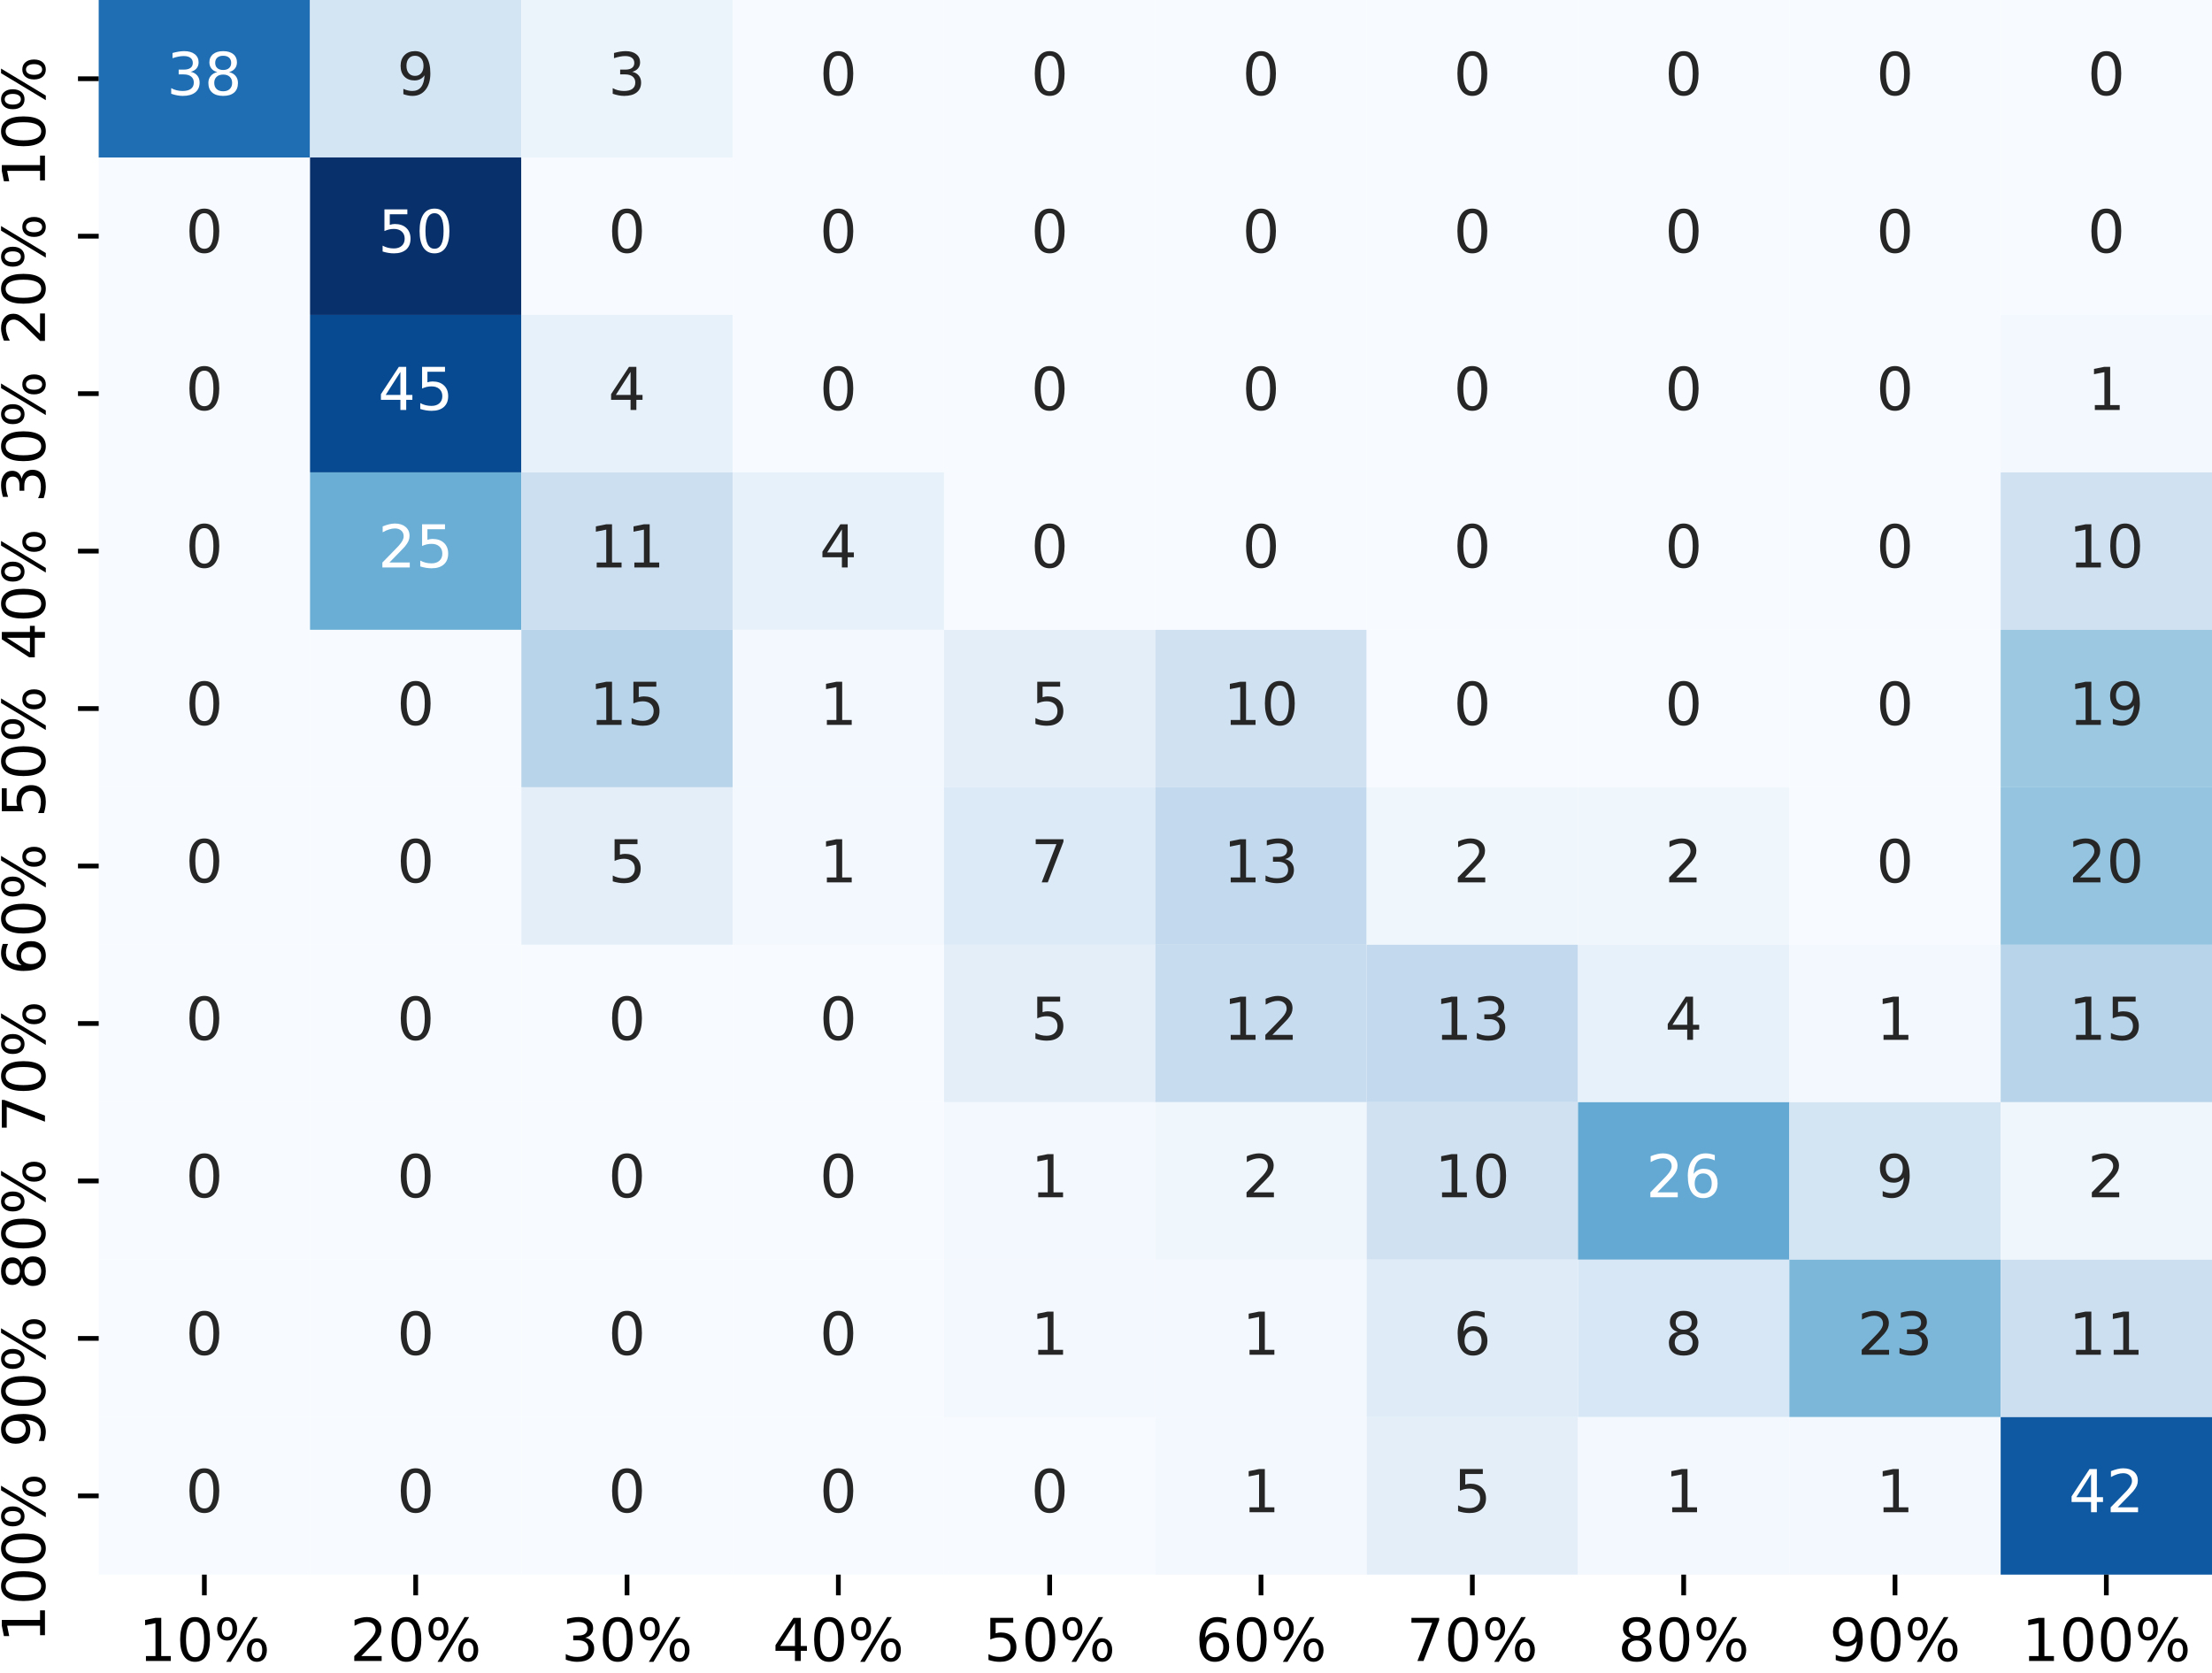 <?xml version="1.0" encoding="utf-8" standalone="no"?>
<!DOCTYPE svg PUBLIC "-//W3C//DTD SVG 1.1//EN"
  "http://www.w3.org/Graphics/SVG/1.1/DTD/svg11.dtd">
<!-- Created with matplotlib (https://matplotlib.org/) -->
<svg height="282.79pt" version="1.1" viewBox="0 0 373.798 282.79" width="373.798pt" xmlns="http://www.w3.org/2000/svg" xmlns:xlink="http://www.w3.org/1999/xlink">
 <defs>
  <style type="text/css">*{stroke-linecap:butt;stroke-linejoin:round;}</style>
 </defs>
 <g id="figure_1">
  <g id="patch_1">
   <path d="M 0 282.79 
L 373.798 282.79 
L 373.798 0 
L 0 0 
z
" style="fill:#ffffff;"/>
  </g>
  <g id="axes_1">
   <g id="patch_2">
    <path d="M 16.678 266.112 
L 373.798 266.112 
L 373.798 0 
L 16.678 0 
z
" style="fill:#ffffff;"/>
   </g>
   <g id="QuadMesh_1">
    <path clip-path="url(#p649eeba957)" d="M 16.678 0 
L 52.39 0 
L 52.39 26.611 
L 16.678 26.611 
L 16.678 0 
" style="fill:#1f6eb3;"/>
    <path clip-path="url(#p649eeba957)" d="M 52.39 0 
L 88.102 0 
L 88.102 26.611 
L 52.39 26.611 
L 52.39 0 
" style="fill:#d3e4f3;"/>
    <path clip-path="url(#p649eeba957)" d="M 88.102 0 
L 123.814 0 
L 123.814 26.611 
L 88.102 26.611 
L 88.102 0 
" style="fill:#ebf3fb;"/>
    <path clip-path="url(#p649eeba957)" d="M 123.814 0 
L 159.526 0 
L 159.526 26.611 
L 123.814 26.611 
L 123.814 0 
" style="fill:#f7fbff;"/>
    <path clip-path="url(#p649eeba957)" d="M 159.526 0 
L 195.238 0 
L 195.238 26.611 
L 159.526 26.611 
L 159.526 0 
" style="fill:#f7fbff;"/>
    <path clip-path="url(#p649eeba957)" d="M 195.238 0 
L 230.95 0 
L 230.95 26.611 
L 195.238 26.611 
L 195.238 0 
" style="fill:#f7fbff;"/>
    <path clip-path="url(#p649eeba957)" d="M 230.95 0 
L 266.662 0 
L 266.662 26.611 
L 230.95 26.611 
L 230.95 0 
" style="fill:#f7fbff;"/>
    <path clip-path="url(#p649eeba957)" d="M 266.662 0 
L 302.374 0 
L 302.374 26.611 
L 266.662 26.611 
L 266.662 0 
" style="fill:#f7fbff;"/>
    <path clip-path="url(#p649eeba957)" d="M 302.374 0 
L 338.086 0 
L 338.086 26.611 
L 302.374 26.611 
L 302.374 0 
" style="fill:#f7fbff;"/>
    <path clip-path="url(#p649eeba957)" d="M 338.086 0 
L 373.798 0 
L 373.798 26.611 
L 338.086 26.611 
L 338.086 0 
" style="fill:#f7fbff;"/>
    <path clip-path="url(#p649eeba957)" d="M 16.678 26.611 
L 52.39 26.611 
L 52.39 53.222 
L 16.678 53.222 
L 16.678 26.611 
" style="fill:#f7fbff;"/>
    <path clip-path="url(#p649eeba957)" d="M 52.39 26.611 
L 88.102 26.611 
L 88.102 53.222 
L 52.39 53.222 
L 52.39 26.611 
" style="fill:#08306b;"/>
    <path clip-path="url(#p649eeba957)" d="M 88.102 26.611 
L 123.814 26.611 
L 123.814 53.222 
L 88.102 53.222 
L 88.102 26.611 
" style="fill:#f7fbff;"/>
    <path clip-path="url(#p649eeba957)" d="M 123.814 26.611 
L 159.526 26.611 
L 159.526 53.222 
L 123.814 53.222 
L 123.814 26.611 
" style="fill:#f7fbff;"/>
    <path clip-path="url(#p649eeba957)" d="M 159.526 26.611 
L 195.238 26.611 
L 195.238 53.222 
L 159.526 53.222 
L 159.526 26.611 
" style="fill:#f7fbff;"/>
    <path clip-path="url(#p649eeba957)" d="M 195.238 26.611 
L 230.95 26.611 
L 230.95 53.222 
L 195.238 53.222 
L 195.238 26.611 
" style="fill:#f7fbff;"/>
    <path clip-path="url(#p649eeba957)" d="M 230.95 26.611 
L 266.662 26.611 
L 266.662 53.222 
L 230.95 53.222 
L 230.95 26.611 
" style="fill:#f7fbff;"/>
    <path clip-path="url(#p649eeba957)" d="M 266.662 26.611 
L 302.374 26.611 
L 302.374 53.222 
L 266.662 53.222 
L 266.662 26.611 
" style="fill:#f7fbff;"/>
    <path clip-path="url(#p649eeba957)" d="M 302.374 26.611 
L 338.086 26.611 
L 338.086 53.222 
L 302.374 53.222 
L 302.374 26.611 
" style="fill:#f7fbff;"/>
    <path clip-path="url(#p649eeba957)" d="M 338.086 26.611 
L 373.798 26.611 
L 373.798 53.222 
L 338.086 53.222 
L 338.086 26.611 
" style="fill:#f7fbff;"/>
    <path clip-path="url(#p649eeba957)" d="M 16.678 53.222 
L 52.39 53.222 
L 52.39 79.834 
L 16.678 79.834 
L 16.678 53.222 
" style="fill:#f7fbff;"/>
    <path clip-path="url(#p649eeba957)" d="M 52.39 53.222 
L 88.102 53.222 
L 88.102 79.834 
L 52.39 79.834 
L 52.39 53.222 
" style="fill:#084a91;"/>
    <path clip-path="url(#p649eeba957)" d="M 88.102 53.222 
L 123.814 53.222 
L 123.814 79.834 
L 88.102 79.834 
L 88.102 53.222 
" style="fill:#e7f1fa;"/>
    <path clip-path="url(#p649eeba957)" d="M 123.814 53.222 
L 159.526 53.222 
L 159.526 79.834 
L 123.814 79.834 
L 123.814 53.222 
" style="fill:#f7fbff;"/>
    <path clip-path="url(#p649eeba957)" d="M 159.526 53.222 
L 195.238 53.222 
L 195.238 79.834 
L 159.526 79.834 
L 159.526 53.222 
" style="fill:#f7fbff;"/>
    <path clip-path="url(#p649eeba957)" d="M 195.238 53.222 
L 230.95 53.222 
L 230.95 79.834 
L 195.238 79.834 
L 195.238 53.222 
" style="fill:#f7fbff;"/>
    <path clip-path="url(#p649eeba957)" d="M 230.95 53.222 
L 266.662 53.222 
L 266.662 79.834 
L 230.95 79.834 
L 230.95 53.222 
" style="fill:#f7fbff;"/>
    <path clip-path="url(#p649eeba957)" d="M 266.662 53.222 
L 302.374 53.222 
L 302.374 79.834 
L 266.662 79.834 
L 266.662 53.222 
" style="fill:#f7fbff;"/>
    <path clip-path="url(#p649eeba957)" d="M 302.374 53.222 
L 338.086 53.222 
L 338.086 79.834 
L 302.374 79.834 
L 302.374 53.222 
" style="fill:#f7fbff;"/>
    <path clip-path="url(#p649eeba957)" d="M 338.086 53.222 
L 373.798 53.222 
L 373.798 79.834 
L 338.086 79.834 
L 338.086 53.222 
" style="fill:#f3f8fe;"/>
    <path clip-path="url(#p649eeba957)" d="M 16.678 79.834 
L 52.39 79.834 
L 52.39 106.445 
L 16.678 106.445 
L 16.678 79.834 
" style="fill:#f7fbff;"/>
    <path clip-path="url(#p649eeba957)" d="M 52.39 79.834 
L 88.102 79.834 
L 88.102 106.445 
L 52.39 106.445 
L 52.39 79.834 
" style="fill:#6aaed6;"/>
    <path clip-path="url(#p649eeba957)" d="M 88.102 79.834 
L 123.814 79.834 
L 123.814 106.445 
L 88.102 106.445 
L 88.102 79.834 
" style="fill:#ccdff1;"/>
    <path clip-path="url(#p649eeba957)" d="M 123.814 79.834 
L 159.526 79.834 
L 159.526 106.445 
L 123.814 106.445 
L 123.814 79.834 
" style="fill:#e7f1fa;"/>
    <path clip-path="url(#p649eeba957)" d="M 159.526 79.834 
L 195.238 79.834 
L 195.238 106.445 
L 159.526 106.445 
L 159.526 79.834 
" style="fill:#f7fbff;"/>
    <path clip-path="url(#p649eeba957)" d="M 195.238 79.834 
L 230.95 79.834 
L 230.95 106.445 
L 195.238 106.445 
L 195.238 79.834 
" style="fill:#f7fbff;"/>
    <path clip-path="url(#p649eeba957)" d="M 230.95 79.834 
L 266.662 79.834 
L 266.662 106.445 
L 230.95 106.445 
L 230.95 79.834 
" style="fill:#f7fbff;"/>
    <path clip-path="url(#p649eeba957)" d="M 266.662 79.834 
L 302.374 79.834 
L 302.374 106.445 
L 266.662 106.445 
L 266.662 79.834 
" style="fill:#f7fbff;"/>
    <path clip-path="url(#p649eeba957)" d="M 302.374 79.834 
L 338.086 79.834 
L 338.086 106.445 
L 302.374 106.445 
L 302.374 79.834 
" style="fill:#f7fbff;"/>
    <path clip-path="url(#p649eeba957)" d="M 338.086 79.834 
L 373.798 79.834 
L 373.798 106.445 
L 338.086 106.445 
L 338.086 79.834 
" style="fill:#d0e1f2;"/>
    <path clip-path="url(#p649eeba957)" d="M 16.678 106.445 
L 52.39 106.445 
L 52.39 133.056 
L 16.678 133.056 
L 16.678 106.445 
" style="fill:#f7fbff;"/>
    <path clip-path="url(#p649eeba957)" d="M 52.39 106.445 
L 88.102 106.445 
L 88.102 133.056 
L 52.39 133.056 
L 52.39 106.445 
" style="fill:#f7fbff;"/>
    <path clip-path="url(#p649eeba957)" d="M 88.102 106.445 
L 123.814 106.445 
L 123.814 133.056 
L 88.102 133.056 
L 88.102 106.445 
" style="fill:#b7d4ea;"/>
    <path clip-path="url(#p649eeba957)" d="M 123.814 106.445 
L 159.526 106.445 
L 159.526 133.056 
L 123.814 133.056 
L 123.814 106.445 
" style="fill:#f3f8fe;"/>
    <path clip-path="url(#p649eeba957)" d="M 159.526 106.445 
L 195.238 106.445 
L 195.238 133.056 
L 159.526 133.056 
L 159.526 106.445 
" style="fill:#e3eef9;"/>
    <path clip-path="url(#p649eeba957)" d="M 195.238 106.445 
L 230.95 106.445 
L 230.95 133.056 
L 195.238 133.056 
L 195.238 106.445 
" style="fill:#d0e1f2;"/>
    <path clip-path="url(#p649eeba957)" d="M 230.95 106.445 
L 266.662 106.445 
L 266.662 133.056 
L 230.95 133.056 
L 230.95 106.445 
" style="fill:#f7fbff;"/>
    <path clip-path="url(#p649eeba957)" d="M 266.662 106.445 
L 302.374 106.445 
L 302.374 133.056 
L 266.662 133.056 
L 266.662 106.445 
" style="fill:#f7fbff;"/>
    <path clip-path="url(#p649eeba957)" d="M 302.374 106.445 
L 338.086 106.445 
L 338.086 133.056 
L 302.374 133.056 
L 302.374 106.445 
" style="fill:#f7fbff;"/>
    <path clip-path="url(#p649eeba957)" d="M 338.086 106.445 
L 373.798 106.445 
L 373.798 133.056 
L 338.086 133.056 
L 338.086 106.445 
" style="fill:#9cc9e1;"/>
    <path clip-path="url(#p649eeba957)" d="M 16.678 133.056 
L 52.39 133.056 
L 52.39 159.667 
L 16.678 159.667 
L 16.678 133.056 
" style="fill:#f7fbff;"/>
    <path clip-path="url(#p649eeba957)" d="M 52.39 133.056 
L 88.102 133.056 
L 88.102 159.667 
L 52.39 159.667 
L 52.39 133.056 
" style="fill:#f7fbff;"/>
    <path clip-path="url(#p649eeba957)" d="M 88.102 133.056 
L 123.814 133.056 
L 123.814 159.667 
L 88.102 159.667 
L 88.102 133.056 
" style="fill:#e3eef9;"/>
    <path clip-path="url(#p649eeba957)" d="M 123.814 133.056 
L 159.526 133.056 
L 159.526 159.667 
L 123.814 159.667 
L 123.814 133.056 
" style="fill:#f3f8fe;"/>
    <path clip-path="url(#p649eeba957)" d="M 159.526 133.056 
L 195.238 133.056 
L 195.238 159.667 
L 159.526 159.667 
L 159.526 133.056 
" style="fill:#dce9f6;"/>
    <path clip-path="url(#p649eeba957)" d="M 195.238 133.056 
L 230.95 133.056 
L 230.95 159.667 
L 195.238 159.667 
L 195.238 133.056 
" style="fill:#c3daee;"/>
    <path clip-path="url(#p649eeba957)" d="M 230.95 133.056 
L 266.662 133.056 
L 266.662 159.667 
L 230.95 159.667 
L 230.95 133.056 
" style="fill:#eff6fc;"/>
    <path clip-path="url(#p649eeba957)" d="M 266.662 133.056 
L 302.374 133.056 
L 302.374 159.667 
L 266.662 159.667 
L 266.662 133.056 
" style="fill:#eff6fc;"/>
    <path clip-path="url(#p649eeba957)" d="M 302.374 133.056 
L 338.086 133.056 
L 338.086 159.667 
L 302.374 159.667 
L 302.374 133.056 
" style="fill:#f7fbff;"/>
    <path clip-path="url(#p649eeba957)" d="M 338.086 133.056 
L 373.798 133.056 
L 373.798 159.667 
L 338.086 159.667 
L 338.086 133.056 
" style="fill:#94c4df;"/>
    <path clip-path="url(#p649eeba957)" d="M 16.678 159.667 
L 52.39 159.667 
L 52.39 186.278 
L 16.678 186.278 
L 16.678 159.667 
" style="fill:#f7fbff;"/>
    <path clip-path="url(#p649eeba957)" d="M 52.39 159.667 
L 88.102 159.667 
L 88.102 186.278 
L 52.39 186.278 
L 52.39 159.667 
" style="fill:#f7fbff;"/>
    <path clip-path="url(#p649eeba957)" d="M 88.102 159.667 
L 123.814 159.667 
L 123.814 186.278 
L 88.102 186.278 
L 88.102 159.667 
" style="fill:#f7fbff;"/>
    <path clip-path="url(#p649eeba957)" d="M 123.814 159.667 
L 159.526 159.667 
L 159.526 186.278 
L 123.814 186.278 
L 123.814 159.667 
" style="fill:#f7fbff;"/>
    <path clip-path="url(#p649eeba957)" d="M 159.526 159.667 
L 195.238 159.667 
L 195.238 186.278 
L 159.526 186.278 
L 159.526 159.667 
" style="fill:#e3eef9;"/>
    <path clip-path="url(#p649eeba957)" d="M 195.238 159.667 
L 230.95 159.667 
L 230.95 186.278 
L 195.238 186.278 
L 195.238 159.667 
" style="fill:#c8dcf0;"/>
    <path clip-path="url(#p649eeba957)" d="M 230.95 159.667 
L 266.662 159.667 
L 266.662 186.278 
L 230.95 186.278 
L 230.95 159.667 
" style="fill:#c3daee;"/>
    <path clip-path="url(#p649eeba957)" d="M 266.662 159.667 
L 302.374 159.667 
L 302.374 186.278 
L 266.662 186.278 
L 266.662 159.667 
" style="fill:#e7f1fa;"/>
    <path clip-path="url(#p649eeba957)" d="M 302.374 159.667 
L 338.086 159.667 
L 338.086 186.278 
L 302.374 186.278 
L 302.374 159.667 
" style="fill:#f3f8fe;"/>
    <path clip-path="url(#p649eeba957)" d="M 338.086 159.667 
L 373.798 159.667 
L 373.798 186.278 
L 338.086 186.278 
L 338.086 159.667 
" style="fill:#b7d4ea;"/>
    <path clip-path="url(#p649eeba957)" d="M 16.678 186.278 
L 52.39 186.278 
L 52.39 212.89 
L 16.678 212.89 
L 16.678 186.278 
" style="fill:#f7fbff;"/>
    <path clip-path="url(#p649eeba957)" d="M 52.39 186.278 
L 88.102 186.278 
L 88.102 212.89 
L 52.39 212.89 
L 52.39 186.278 
" style="fill:#f7fbff;"/>
    <path clip-path="url(#p649eeba957)" d="M 88.102 186.278 
L 123.814 186.278 
L 123.814 212.89 
L 88.102 212.89 
L 88.102 186.278 
" style="fill:#f7fbff;"/>
    <path clip-path="url(#p649eeba957)" d="M 123.814 186.278 
L 159.526 186.278 
L 159.526 212.89 
L 123.814 212.89 
L 123.814 186.278 
" style="fill:#f7fbff;"/>
    <path clip-path="url(#p649eeba957)" d="M 159.526 186.278 
L 195.238 186.278 
L 195.238 212.89 
L 159.526 212.89 
L 159.526 186.278 
" style="fill:#f3f8fe;"/>
    <path clip-path="url(#p649eeba957)" d="M 195.238 186.278 
L 230.95 186.278 
L 230.95 212.89 
L 195.238 212.89 
L 195.238 186.278 
" style="fill:#eff6fc;"/>
    <path clip-path="url(#p649eeba957)" d="M 230.95 186.278 
L 266.662 186.278 
L 266.662 212.89 
L 230.95 212.89 
L 230.95 186.278 
" style="fill:#d0e1f2;"/>
    <path clip-path="url(#p649eeba957)" d="M 266.662 186.278 
L 302.374 186.278 
L 302.374 212.89 
L 266.662 212.89 
L 266.662 186.278 
" style="fill:#64a9d3;"/>
    <path clip-path="url(#p649eeba957)" d="M 302.374 186.278 
L 338.086 186.278 
L 338.086 212.89 
L 302.374 212.89 
L 302.374 186.278 
" style="fill:#d3e4f3;"/>
    <path clip-path="url(#p649eeba957)" d="M 338.086 186.278 
L 373.798 186.278 
L 373.798 212.89 
L 338.086 212.89 
L 338.086 186.278 
" style="fill:#eff6fc;"/>
    <path clip-path="url(#p649eeba957)" d="M 16.678 212.89 
L 52.39 212.89 
L 52.39 239.501 
L 16.678 239.501 
L 16.678 212.89 
" style="fill:#f7fbff;"/>
    <path clip-path="url(#p649eeba957)" d="M 52.39 212.89 
L 88.102 212.89 
L 88.102 239.501 
L 52.39 239.501 
L 52.39 212.89 
" style="fill:#f7fbff;"/>
    <path clip-path="url(#p649eeba957)" d="M 88.102 212.89 
L 123.814 212.89 
L 123.814 239.501 
L 88.102 239.501 
L 88.102 212.89 
" style="fill:#f7fbff;"/>
    <path clip-path="url(#p649eeba957)" d="M 123.814 212.89 
L 159.526 212.89 
L 159.526 239.501 
L 123.814 239.501 
L 123.814 212.89 
" style="fill:#f7fbff;"/>
    <path clip-path="url(#p649eeba957)" d="M 159.526 212.89 
L 195.238 212.89 
L 195.238 239.501 
L 159.526 239.501 
L 159.526 212.89 
" style="fill:#f3f8fe;"/>
    <path clip-path="url(#p649eeba957)" d="M 195.238 212.89 
L 230.95 212.89 
L 230.95 239.501 
L 195.238 239.501 
L 195.238 212.89 
" style="fill:#f3f8fe;"/>
    <path clip-path="url(#p649eeba957)" d="M 230.95 212.89 
L 266.662 212.89 
L 266.662 239.501 
L 230.95 239.501 
L 230.95 212.89 
" style="fill:#dfecf7;"/>
    <path clip-path="url(#p649eeba957)" d="M 266.662 212.89 
L 302.374 212.89 
L 302.374 239.501 
L 266.662 239.501 
L 266.662 212.89 
" style="fill:#d8e7f5;"/>
    <path clip-path="url(#p649eeba957)" d="M 302.374 212.89 
L 338.086 212.89 
L 338.086 239.501 
L 302.374 239.501 
L 302.374 212.89 
" style="fill:#7cb7da;"/>
    <path clip-path="url(#p649eeba957)" d="M 338.086 212.89 
L 373.798 212.89 
L 373.798 239.501 
L 338.086 239.501 
L 338.086 212.89 
" style="fill:#ccdff1;"/>
    <path clip-path="url(#p649eeba957)" d="M 16.678 239.501 
L 52.39 239.501 
L 52.39 266.112 
L 16.678 266.112 
L 16.678 239.501 
" style="fill:#f7fbff;"/>
    <path clip-path="url(#p649eeba957)" d="M 52.39 239.501 
L 88.102 239.501 
L 88.102 266.112 
L 52.39 266.112 
L 52.39 239.501 
" style="fill:#f7fbff;"/>
    <path clip-path="url(#p649eeba957)" d="M 88.102 239.501 
L 123.814 239.501 
L 123.814 266.112 
L 88.102 266.112 
L 88.102 239.501 
" style="fill:#f7fbff;"/>
    <path clip-path="url(#p649eeba957)" d="M 123.814 239.501 
L 159.526 239.501 
L 159.526 266.112 
L 123.814 266.112 
L 123.814 239.501 
" style="fill:#f7fbff;"/>
    <path clip-path="url(#p649eeba957)" d="M 159.526 239.501 
L 195.238 239.501 
L 195.238 266.112 
L 159.526 266.112 
L 159.526 239.501 
" style="fill:#f7fbff;"/>
    <path clip-path="url(#p649eeba957)" d="M 195.238 239.501 
L 230.95 239.501 
L 230.95 266.112 
L 195.238 266.112 
L 195.238 239.501 
" style="fill:#f3f8fe;"/>
    <path clip-path="url(#p649eeba957)" d="M 230.95 239.501 
L 266.662 239.501 
L 266.662 266.112 
L 230.95 266.112 
L 230.95 239.501 
" style="fill:#e3eef9;"/>
    <path clip-path="url(#p649eeba957)" d="M 266.662 239.501 
L 302.374 239.501 
L 302.374 266.112 
L 266.662 266.112 
L 266.662 239.501 
" style="fill:#f3f8fe;"/>
    <path clip-path="url(#p649eeba957)" d="M 302.374 239.501 
L 338.086 239.501 
L 338.086 266.112 
L 302.374 266.112 
L 302.374 239.501 
" style="fill:#f3f8fe;"/>
    <path clip-path="url(#p649eeba957)" d="M 338.086 239.501 
L 373.798 239.501 
L 373.798 266.112 
L 338.086 266.112 
L 338.086 239.501 
" style="fill:#0e59a2;"/>
   </g>
   <g id="matplotlib.axis_1">
    <g id="xtick_1">
     <g id="line2d_1">
      <defs>
       <path d="M 0 0 
L 0 3.5 
" id="m07cf15e789" style="stroke:#000000;stroke-width:0.8;"/>
      </defs>
      <g>
       <use style="stroke:#000000;stroke-width:0.8;" x="34.534" xlink:href="#m07cf15e789" y="266.112"/>
      </g>
     </g>
     <g id="text_1">
      <!-- 10% -->
      <g transform="translate(23.421 280.71)scale(0.1 -0.1)">
       <defs>
        <path d="M 12.406 8.297 
L 28.516 8.297 
L 28.516 63.922 
L 10.984 60.406 
L 10.984 69.391 
L 28.422 72.906 
L 38.281 72.906 
L 38.281 8.297 
L 54.391 8.297 
L 54.391 0 
L 12.406 0 
z
" id="DejaVuSans-49"/>
        <path d="M 31.781 66.406 
Q 24.172 66.406 20.328 58.906 
Q 16.5 51.422 16.5 36.375 
Q 16.5 21.391 20.328 13.891 
Q 24.172 6.391 31.781 6.391 
Q 39.453 6.391 43.281 13.891 
Q 47.125 21.391 47.125 36.375 
Q 47.125 51.422 43.281 58.906 
Q 39.453 66.406 31.781 66.406 
z
M 31.781 74.219 
Q 44.047 74.219 50.516 64.516 
Q 56.984 54.828 56.984 36.375 
Q 56.984 17.969 50.516 8.266 
Q 44.047 -1.422 31.781 -1.422 
Q 19.531 -1.422 13.062 8.266 
Q 6.594 17.969 6.594 36.375 
Q 6.594 54.828 13.062 64.516 
Q 19.531 74.219 31.781 74.219 
z
" id="DejaVuSans-48"/>
        <path d="M 72.703 32.078 
Q 68.453 32.078 66.031 28.469 
Q 63.625 24.859 63.625 18.406 
Q 63.625 12.062 66.031 8.422 
Q 68.453 4.781 72.703 4.781 
Q 76.859 4.781 79.266 8.422 
Q 81.688 12.062 81.688 18.406 
Q 81.688 24.812 79.266 28.438 
Q 76.859 32.078 72.703 32.078 
z
M 72.703 38.281 
Q 80.422 38.281 84.953 32.906 
Q 89.5 27.547 89.5 18.406 
Q 89.5 9.281 84.938 3.922 
Q 80.375 -1.422 72.703 -1.422 
Q 64.891 -1.422 60.344 3.922 
Q 55.812 9.281 55.812 18.406 
Q 55.812 27.594 60.375 32.938 
Q 64.938 38.281 72.703 38.281 
z
M 22.312 68.016 
Q 18.109 68.016 15.688 64.375 
Q 13.281 60.75 13.281 54.391 
Q 13.281 47.953 15.672 44.328 
Q 18.062 40.719 22.312 40.719 
Q 26.562 40.719 28.969 44.328 
Q 31.391 47.953 31.391 54.391 
Q 31.391 60.688 28.953 64.344 
Q 26.516 68.016 22.312 68.016 
z
M 66.406 74.219 
L 74.219 74.219 
L 28.609 -1.422 
L 20.797 -1.422 
z
M 22.312 74.219 
Q 30.031 74.219 34.609 68.875 
Q 39.203 63.531 39.203 54.391 
Q 39.203 45.172 34.641 39.844 
Q 30.078 34.516 22.312 34.516 
Q 14.547 34.516 10.031 39.859 
Q 5.516 45.219 5.516 54.391 
Q 5.516 63.484 10.047 68.844 
Q 14.594 74.219 22.312 74.219 
z
" id="DejaVuSans-37"/>
       </defs>
       <use xlink:href="#DejaVuSans-49"/>
       <use x="63.623" xlink:href="#DejaVuSans-48"/>
       <use x="127.246" xlink:href="#DejaVuSans-37"/>
      </g>
     </g>
    </g>
    <g id="xtick_2">
     <g id="line2d_2">
      <g>
       <use style="stroke:#000000;stroke-width:0.8;" x="70.246" xlink:href="#m07cf15e789" y="266.112"/>
      </g>
     </g>
     <g id="text_2">
      <!-- 20% -->
      <g transform="translate(59.133 280.71)scale(0.1 -0.1)">
       <defs>
        <path d="M 19.188 8.297 
L 53.609 8.297 
L 53.609 0 
L 7.328 0 
L 7.328 8.297 
Q 12.938 14.109 22.625 23.891 
Q 32.328 33.688 34.812 36.531 
Q 39.547 41.844 41.422 45.531 
Q 43.312 49.219 43.312 52.781 
Q 43.312 58.594 39.234 62.25 
Q 35.156 65.922 28.609 65.922 
Q 23.969 65.922 18.812 64.312 
Q 13.672 62.703 7.812 59.422 
L 7.812 69.391 
Q 13.766 71.781 18.938 73 
Q 24.125 74.219 28.422 74.219 
Q 39.75 74.219 46.484 68.547 
Q 53.219 62.891 53.219 53.422 
Q 53.219 48.922 51.531 44.891 
Q 49.859 40.875 45.406 35.406 
Q 44.188 33.984 37.641 27.219 
Q 31.109 20.453 19.188 8.297 
z
" id="DejaVuSans-50"/>
       </defs>
       <use xlink:href="#DejaVuSans-50"/>
       <use x="63.623" xlink:href="#DejaVuSans-48"/>
       <use x="127.246" xlink:href="#DejaVuSans-37"/>
      </g>
     </g>
    </g>
    <g id="xtick_3">
     <g id="line2d_3">
      <g>
       <use style="stroke:#000000;stroke-width:0.8;" x="105.958" xlink:href="#m07cf15e789" y="266.112"/>
      </g>
     </g>
     <g id="text_3">
      <!-- 30% -->
      <g transform="translate(94.845 280.71)scale(0.1 -0.1)">
       <defs>
        <path d="M 40.578 39.312 
Q 47.656 37.797 51.625 33 
Q 55.609 28.219 55.609 21.188 
Q 55.609 10.406 48.188 4.484 
Q 40.766 -1.422 27.094 -1.422 
Q 22.516 -1.422 17.656 -0.516 
Q 12.797 0.391 7.625 2.203 
L 7.625 11.719 
Q 11.719 9.328 16.594 8.109 
Q 21.484 6.891 26.812 6.891 
Q 36.078 6.891 40.938 10.547 
Q 45.797 14.203 45.797 21.188 
Q 45.797 27.641 41.281 31.266 
Q 36.766 34.906 28.719 34.906 
L 20.219 34.906 
L 20.219 43.016 
L 29.109 43.016 
Q 36.375 43.016 40.234 45.922 
Q 44.094 48.828 44.094 54.297 
Q 44.094 59.906 40.109 62.906 
Q 36.141 65.922 28.719 65.922 
Q 24.656 65.922 20.016 65.031 
Q 15.375 64.156 9.812 62.312 
L 9.812 71.094 
Q 15.438 72.656 20.344 73.438 
Q 25.25 74.219 29.594 74.219 
Q 40.828 74.219 47.359 69.109 
Q 53.906 64.016 53.906 55.328 
Q 53.906 49.266 50.438 45.094 
Q 46.969 40.922 40.578 39.312 
z
" id="DejaVuSans-51"/>
       </defs>
       <use xlink:href="#DejaVuSans-51"/>
       <use x="63.623" xlink:href="#DejaVuSans-48"/>
       <use x="127.246" xlink:href="#DejaVuSans-37"/>
      </g>
     </g>
    </g>
    <g id="xtick_4">
     <g id="line2d_4">
      <g>
       <use style="stroke:#000000;stroke-width:0.8;" x="141.67" xlink:href="#m07cf15e789" y="266.112"/>
      </g>
     </g>
     <g id="text_4">
      <!-- 40% -->
      <g transform="translate(130.557 280.71)scale(0.1 -0.1)">
       <defs>
        <path d="M 37.797 64.312 
L 12.891 25.391 
L 37.797 25.391 
z
M 35.203 72.906 
L 47.609 72.906 
L 47.609 25.391 
L 58.016 25.391 
L 58.016 17.188 
L 47.609 17.188 
L 47.609 0 
L 37.797 0 
L 37.797 17.188 
L 4.891 17.188 
L 4.891 26.703 
z
" id="DejaVuSans-52"/>
       </defs>
       <use xlink:href="#DejaVuSans-52"/>
       <use x="63.623" xlink:href="#DejaVuSans-48"/>
       <use x="127.246" xlink:href="#DejaVuSans-37"/>
      </g>
     </g>
    </g>
    <g id="xtick_5">
     <g id="line2d_5">
      <g>
       <use style="stroke:#000000;stroke-width:0.8;" x="177.382" xlink:href="#m07cf15e789" y="266.112"/>
      </g>
     </g>
     <g id="text_5">
      <!-- 50% -->
      <g transform="translate(166.269 280.71)scale(0.1 -0.1)">
       <defs>
        <path d="M 10.797 72.906 
L 49.516 72.906 
L 49.516 64.594 
L 19.828 64.594 
L 19.828 46.734 
Q 21.969 47.469 24.109 47.828 
Q 26.266 48.188 28.422 48.188 
Q 40.625 48.188 47.75 41.5 
Q 54.891 34.812 54.891 23.391 
Q 54.891 11.625 47.562 5.094 
Q 40.234 -1.422 26.906 -1.422 
Q 22.312 -1.422 17.547 -0.641 
Q 12.797 0.141 7.719 1.703 
L 7.719 11.625 
Q 12.109 9.234 16.797 8.062 
Q 21.484 6.891 26.703 6.891 
Q 35.156 6.891 40.078 11.328 
Q 45.016 15.766 45.016 23.391 
Q 45.016 31 40.078 35.438 
Q 35.156 39.891 26.703 39.891 
Q 22.75 39.891 18.812 39.016 
Q 14.891 38.141 10.797 36.281 
z
" id="DejaVuSans-53"/>
       </defs>
       <use xlink:href="#DejaVuSans-53"/>
       <use x="63.623" xlink:href="#DejaVuSans-48"/>
       <use x="127.246" xlink:href="#DejaVuSans-37"/>
      </g>
     </g>
    </g>
    <g id="xtick_6">
     <g id="line2d_6">
      <g>
       <use style="stroke:#000000;stroke-width:0.8;" x="213.094" xlink:href="#m07cf15e789" y="266.112"/>
      </g>
     </g>
     <g id="text_6">
      <!-- 60% -->
      <g transform="translate(201.981 280.71)scale(0.1 -0.1)">
       <defs>
        <path d="M 33.016 40.375 
Q 26.375 40.375 22.484 35.828 
Q 18.609 31.297 18.609 23.391 
Q 18.609 15.531 22.484 10.953 
Q 26.375 6.391 33.016 6.391 
Q 39.656 6.391 43.531 10.953 
Q 47.406 15.531 47.406 23.391 
Q 47.406 31.297 43.531 35.828 
Q 39.656 40.375 33.016 40.375 
z
M 52.594 71.297 
L 52.594 62.312 
Q 48.875 64.062 45.094 64.984 
Q 41.312 65.922 37.594 65.922 
Q 27.828 65.922 22.672 59.328 
Q 17.531 52.734 16.797 39.406 
Q 19.672 43.656 24.016 45.922 
Q 28.375 48.188 33.594 48.188 
Q 44.578 48.188 50.953 41.516 
Q 57.328 34.859 57.328 23.391 
Q 57.328 12.156 50.688 5.359 
Q 44.047 -1.422 33.016 -1.422 
Q 20.359 -1.422 13.672 8.266 
Q 6.984 17.969 6.984 36.375 
Q 6.984 53.656 15.188 63.938 
Q 23.391 74.219 37.203 74.219 
Q 40.922 74.219 44.703 73.484 
Q 48.484 72.75 52.594 71.297 
z
" id="DejaVuSans-54"/>
       </defs>
       <use xlink:href="#DejaVuSans-54"/>
       <use x="63.623" xlink:href="#DejaVuSans-48"/>
       <use x="127.246" xlink:href="#DejaVuSans-37"/>
      </g>
     </g>
    </g>
    <g id="xtick_7">
     <g id="line2d_7">
      <g>
       <use style="stroke:#000000;stroke-width:0.8;" x="248.806" xlink:href="#m07cf15e789" y="266.112"/>
      </g>
     </g>
     <g id="text_7">
      <!-- 70% -->
      <g transform="translate(237.693 280.71)scale(0.1 -0.1)">
       <defs>
        <path d="M 8.203 72.906 
L 55.078 72.906 
L 55.078 68.703 
L 28.609 0 
L 18.312 0 
L 43.219 64.594 
L 8.203 64.594 
z
" id="DejaVuSans-55"/>
       </defs>
       <use xlink:href="#DejaVuSans-55"/>
       <use x="63.623" xlink:href="#DejaVuSans-48"/>
       <use x="127.246" xlink:href="#DejaVuSans-37"/>
      </g>
     </g>
    </g>
    <g id="xtick_8">
     <g id="line2d_8">
      <g>
       <use style="stroke:#000000;stroke-width:0.8;" x="284.518" xlink:href="#m07cf15e789" y="266.112"/>
      </g>
     </g>
     <g id="text_8">
      <!-- 80% -->
      <g transform="translate(273.405 280.71)scale(0.1 -0.1)">
       <defs>
        <path d="M 31.781 34.625 
Q 24.75 34.625 20.719 30.859 
Q 16.703 27.094 16.703 20.516 
Q 16.703 13.922 20.719 10.156 
Q 24.75 6.391 31.781 6.391 
Q 38.812 6.391 42.859 10.172 
Q 46.922 13.969 46.922 20.516 
Q 46.922 27.094 42.891 30.859 
Q 38.875 34.625 31.781 34.625 
z
M 21.922 38.812 
Q 15.578 40.375 12.031 44.719 
Q 8.5 49.078 8.5 55.328 
Q 8.5 64.062 14.719 69.141 
Q 20.953 74.219 31.781 74.219 
Q 42.672 74.219 48.875 69.141 
Q 55.078 64.062 55.078 55.328 
Q 55.078 49.078 51.531 44.719 
Q 48 40.375 41.703 38.812 
Q 48.828 37.156 52.797 32.312 
Q 56.781 27.484 56.781 20.516 
Q 56.781 9.906 50.312 4.234 
Q 43.844 -1.422 31.781 -1.422 
Q 19.734 -1.422 13.25 4.234 
Q 6.781 9.906 6.781 20.516 
Q 6.781 27.484 10.781 32.312 
Q 14.797 37.156 21.922 38.812 
z
M 18.312 54.391 
Q 18.312 48.734 21.844 45.562 
Q 25.391 42.391 31.781 42.391 
Q 38.141 42.391 41.719 45.562 
Q 45.312 48.734 45.312 54.391 
Q 45.312 60.062 41.719 63.234 
Q 38.141 66.406 31.781 66.406 
Q 25.391 66.406 21.844 63.234 
Q 18.312 60.062 18.312 54.391 
z
" id="DejaVuSans-56"/>
       </defs>
       <use xlink:href="#DejaVuSans-56"/>
       <use x="63.623" xlink:href="#DejaVuSans-48"/>
       <use x="127.246" xlink:href="#DejaVuSans-37"/>
      </g>
     </g>
    </g>
    <g id="xtick_9">
     <g id="line2d_9">
      <g>
       <use style="stroke:#000000;stroke-width:0.8;" x="320.23" xlink:href="#m07cf15e789" y="266.112"/>
      </g>
     </g>
     <g id="text_9">
      <!-- 90% -->
      <g transform="translate(309.117 280.71)scale(0.1 -0.1)">
       <defs>
        <path d="M 10.984 1.516 
L 10.984 10.5 
Q 14.703 8.734 18.5 7.812 
Q 22.312 6.891 25.984 6.891 
Q 35.75 6.891 40.891 13.453 
Q 46.047 20.016 46.781 33.406 
Q 43.953 29.203 39.594 26.953 
Q 35.25 24.703 29.984 24.703 
Q 19.047 24.703 12.672 31.312 
Q 6.297 37.938 6.297 49.422 
Q 6.297 60.641 12.938 67.422 
Q 19.578 74.219 30.609 74.219 
Q 43.266 74.219 49.922 64.516 
Q 56.594 54.828 56.594 36.375 
Q 56.594 19.141 48.406 8.859 
Q 40.234 -1.422 26.422 -1.422 
Q 22.703 -1.422 18.891 -0.688 
Q 15.094 0.047 10.984 1.516 
z
M 30.609 32.422 
Q 37.25 32.422 41.125 36.953 
Q 45.016 41.5 45.016 49.422 
Q 45.016 57.281 41.125 61.844 
Q 37.25 66.406 30.609 66.406 
Q 23.969 66.406 20.094 61.844 
Q 16.219 57.281 16.219 49.422 
Q 16.219 41.5 20.094 36.953 
Q 23.969 32.422 30.609 32.422 
z
" id="DejaVuSans-57"/>
       </defs>
       <use xlink:href="#DejaVuSans-57"/>
       <use x="63.623" xlink:href="#DejaVuSans-48"/>
       <use x="127.246" xlink:href="#DejaVuSans-37"/>
      </g>
     </g>
    </g>
    <g id="xtick_10">
     <g id="line2d_10">
      <g>
       <use style="stroke:#000000;stroke-width:0.8;" x="355.942" xlink:href="#m07cf15e789" y="266.112"/>
      </g>
     </g>
     <g id="text_10">
      <!-- 100% -->
      <g transform="translate(341.648 280.71)scale(0.1 -0.1)">
       <use xlink:href="#DejaVuSans-49"/>
       <use x="63.623" xlink:href="#DejaVuSans-48"/>
       <use x="127.246" xlink:href="#DejaVuSans-48"/>
       <use x="190.869" xlink:href="#DejaVuSans-37"/>
      </g>
     </g>
    </g>
   </g>
   <g id="matplotlib.axis_2">
    <g id="ytick_1">
     <g id="line2d_11">
      <defs>
       <path d="M 0 0 
L -3.5 0 
" id="mc8a623532a" style="stroke:#000000;stroke-width:0.8;"/>
      </defs>
      <g>
       <use style="stroke:#000000;stroke-width:0.8;" x="16.678" xlink:href="#mc8a623532a" y="13.306"/>
      </g>
     </g>
     <g id="text_11">
      <!-- 10% -->
      <g transform="translate(7.598 31.733)rotate(-90)scale(0.1 -0.1)">
       <use xlink:href="#DejaVuSans-49"/>
       <use x="63.623" xlink:href="#DejaVuSans-48"/>
       <use x="127.246" xlink:href="#DejaVuSans-37"/>
      </g>
     </g>
    </g>
    <g id="ytick_2">
     <g id="line2d_12">
      <g>
       <use style="stroke:#000000;stroke-width:0.8;" x="16.678" xlink:href="#mc8a623532a" y="39.917"/>
      </g>
     </g>
     <g id="text_12">
      <!-- 20% -->
      <g transform="translate(7.598 58.344)rotate(-90)scale(0.1 -0.1)">
       <use xlink:href="#DejaVuSans-50"/>
       <use x="63.623" xlink:href="#DejaVuSans-48"/>
       <use x="127.246" xlink:href="#DejaVuSans-37"/>
      </g>
     </g>
    </g>
    <g id="ytick_3">
     <g id="line2d_13">
      <g>
       <use style="stroke:#000000;stroke-width:0.8;" x="16.678" xlink:href="#mc8a623532a" y="66.528"/>
      </g>
     </g>
     <g id="text_13">
      <!-- 30% -->
      <g transform="translate(7.598 84.955)rotate(-90)scale(0.1 -0.1)">
       <use xlink:href="#DejaVuSans-51"/>
       <use x="63.623" xlink:href="#DejaVuSans-48"/>
       <use x="127.246" xlink:href="#DejaVuSans-37"/>
      </g>
     </g>
    </g>
    <g id="ytick_4">
     <g id="line2d_14">
      <g>
       <use style="stroke:#000000;stroke-width:0.8;" x="16.678" xlink:href="#mc8a623532a" y="93.139"/>
      </g>
     </g>
     <g id="text_14">
      <!-- 40% -->
      <g transform="translate(7.598 111.567)rotate(-90)scale(0.1 -0.1)">
       <use xlink:href="#DejaVuSans-52"/>
       <use x="63.623" xlink:href="#DejaVuSans-48"/>
       <use x="127.246" xlink:href="#DejaVuSans-37"/>
      </g>
     </g>
    </g>
    <g id="ytick_5">
     <g id="line2d_15">
      <g>
       <use style="stroke:#000000;stroke-width:0.8;" x="16.678" xlink:href="#mc8a623532a" y="119.75"/>
      </g>
     </g>
     <g id="text_15">
      <!-- 50% -->
      <g transform="translate(7.598 138.178)rotate(-90)scale(0.1 -0.1)">
       <use xlink:href="#DejaVuSans-53"/>
       <use x="63.623" xlink:href="#DejaVuSans-48"/>
       <use x="127.246" xlink:href="#DejaVuSans-37"/>
      </g>
     </g>
    </g>
    <g id="ytick_6">
     <g id="line2d_16">
      <g>
       <use style="stroke:#000000;stroke-width:0.8;" x="16.678" xlink:href="#mc8a623532a" y="146.362"/>
      </g>
     </g>
     <g id="text_16">
      <!-- 60% -->
      <g transform="translate(7.598 164.789)rotate(-90)scale(0.1 -0.1)">
       <use xlink:href="#DejaVuSans-54"/>
       <use x="63.623" xlink:href="#DejaVuSans-48"/>
       <use x="127.246" xlink:href="#DejaVuSans-37"/>
      </g>
     </g>
    </g>
    <g id="ytick_7">
     <g id="line2d_17">
      <g>
       <use style="stroke:#000000;stroke-width:0.8;" x="16.678" xlink:href="#mc8a623532a" y="172.973"/>
      </g>
     </g>
     <g id="text_17">
      <!-- 70% -->
      <g transform="translate(7.598 191.4)rotate(-90)scale(0.1 -0.1)">
       <use xlink:href="#DejaVuSans-55"/>
       <use x="63.623" xlink:href="#DejaVuSans-48"/>
       <use x="127.246" xlink:href="#DejaVuSans-37"/>
      </g>
     </g>
    </g>
    <g id="ytick_8">
     <g id="line2d_18">
      <g>
       <use style="stroke:#000000;stroke-width:0.8;" x="16.678" xlink:href="#mc8a623532a" y="199.584"/>
      </g>
     </g>
     <g id="text_18">
      <!-- 80% -->
      <g transform="translate(7.598 218.011)rotate(-90)scale(0.1 -0.1)">
       <use xlink:href="#DejaVuSans-56"/>
       <use x="63.623" xlink:href="#DejaVuSans-48"/>
       <use x="127.246" xlink:href="#DejaVuSans-37"/>
      </g>
     </g>
    </g>
    <g id="ytick_9">
     <g id="line2d_19">
      <g>
       <use style="stroke:#000000;stroke-width:0.8;" x="16.678" xlink:href="#mc8a623532a" y="226.195"/>
      </g>
     </g>
     <g id="text_19">
      <!-- 90% -->
      <g transform="translate(7.598 244.623)rotate(-90)scale(0.1 -0.1)">
       <use xlink:href="#DejaVuSans-57"/>
       <use x="63.623" xlink:href="#DejaVuSans-48"/>
       <use x="127.246" xlink:href="#DejaVuSans-37"/>
      </g>
     </g>
    </g>
    <g id="ytick_10">
     <g id="line2d_20">
      <g>
       <use style="stroke:#000000;stroke-width:0.8;" x="16.678" xlink:href="#mc8a623532a" y="252.806"/>
      </g>
     </g>
     <g id="text_20">
      <!-- 100% -->
      <g transform="translate(7.598 277.596)rotate(-90)scale(0.1 -0.1)">
       <use xlink:href="#DejaVuSans-49"/>
       <use x="63.623" xlink:href="#DejaVuSans-48"/>
       <use x="127.246" xlink:href="#DejaVuSans-48"/>
       <use x="190.869" xlink:href="#DejaVuSans-37"/>
      </g>
     </g>
    </g>
   </g>
   <g id="text_21">
    <!-- 38 -->
    <g style="fill:#ffffff;" transform="translate(28.172 16.065)scale(0.1 -0.1)">
     <use xlink:href="#DejaVuSans-51"/>
     <use x="63.623" xlink:href="#DejaVuSans-56"/>
    </g>
   </g>
   <g id="text_22">
    <!-- 9 -->
    <g style="fill:#262626;" transform="translate(67.065 16.065)scale(0.1 -0.1)">
     <use xlink:href="#DejaVuSans-57"/>
    </g>
   </g>
   <g id="text_23">
    <!-- 3 -->
    <g style="fill:#262626;" transform="translate(102.777 16.065)scale(0.1 -0.1)">
     <use xlink:href="#DejaVuSans-51"/>
    </g>
   </g>
   <g id="text_24">
    <!-- 0 -->
    <g style="fill:#262626;" transform="translate(138.489 16.065)scale(0.1 -0.1)">
     <use xlink:href="#DejaVuSans-48"/>
    </g>
   </g>
   <g id="text_25">
    <!-- 0 -->
    <g style="fill:#262626;" transform="translate(174.201 16.065)scale(0.1 -0.1)">
     <use xlink:href="#DejaVuSans-48"/>
    </g>
   </g>
   <g id="text_26">
    <!-- 0 -->
    <g style="fill:#262626;" transform="translate(209.913 16.065)scale(0.1 -0.1)">
     <use xlink:href="#DejaVuSans-48"/>
    </g>
   </g>
   <g id="text_27">
    <!-- 0 -->
    <g style="fill:#262626;" transform="translate(245.625 16.065)scale(0.1 -0.1)">
     <use xlink:href="#DejaVuSans-48"/>
    </g>
   </g>
   <g id="text_28">
    <!-- 0 -->
    <g style="fill:#262626;" transform="translate(281.337 16.065)scale(0.1 -0.1)">
     <use xlink:href="#DejaVuSans-48"/>
    </g>
   </g>
   <g id="text_29">
    <!-- 0 -->
    <g style="fill:#262626;" transform="translate(317.049 16.065)scale(0.1 -0.1)">
     <use xlink:href="#DejaVuSans-48"/>
    </g>
   </g>
   <g id="text_30">
    <!-- 0 -->
    <g style="fill:#262626;" transform="translate(352.761 16.065)scale(0.1 -0.1)">
     <use xlink:href="#DejaVuSans-48"/>
    </g>
   </g>
   <g id="text_31">
    <!-- 0 -->
    <g style="fill:#262626;" transform="translate(31.353 42.676)scale(0.1 -0.1)">
     <use xlink:href="#DejaVuSans-48"/>
    </g>
   </g>
   <g id="text_32">
    <!-- 50 -->
    <g style="fill:#ffffff;" transform="translate(63.884 42.676)scale(0.1 -0.1)">
     <use xlink:href="#DejaVuSans-53"/>
     <use x="63.623" xlink:href="#DejaVuSans-48"/>
    </g>
   </g>
   <g id="text_33">
    <!-- 0 -->
    <g style="fill:#262626;" transform="translate(102.777 42.676)scale(0.1 -0.1)">
     <use xlink:href="#DejaVuSans-48"/>
    </g>
   </g>
   <g id="text_34">
    <!-- 0 -->
    <g style="fill:#262626;" transform="translate(138.489 42.676)scale(0.1 -0.1)">
     <use xlink:href="#DejaVuSans-48"/>
    </g>
   </g>
   <g id="text_35">
    <!-- 0 -->
    <g style="fill:#262626;" transform="translate(174.201 42.676)scale(0.1 -0.1)">
     <use xlink:href="#DejaVuSans-48"/>
    </g>
   </g>
   <g id="text_36">
    <!-- 0 -->
    <g style="fill:#262626;" transform="translate(209.913 42.676)scale(0.1 -0.1)">
     <use xlink:href="#DejaVuSans-48"/>
    </g>
   </g>
   <g id="text_37">
    <!-- 0 -->
    <g style="fill:#262626;" transform="translate(245.625 42.676)scale(0.1 -0.1)">
     <use xlink:href="#DejaVuSans-48"/>
    </g>
   </g>
   <g id="text_38">
    <!-- 0 -->
    <g style="fill:#262626;" transform="translate(281.337 42.676)scale(0.1 -0.1)">
     <use xlink:href="#DejaVuSans-48"/>
    </g>
   </g>
   <g id="text_39">
    <!-- 0 -->
    <g style="fill:#262626;" transform="translate(317.049 42.676)scale(0.1 -0.1)">
     <use xlink:href="#DejaVuSans-48"/>
    </g>
   </g>
   <g id="text_40">
    <!-- 0 -->
    <g style="fill:#262626;" transform="translate(352.761 42.676)scale(0.1 -0.1)">
     <use xlink:href="#DejaVuSans-48"/>
    </g>
   </g>
   <g id="text_41">
    <!-- 0 -->
    <g style="fill:#262626;" transform="translate(31.353 69.287)scale(0.1 -0.1)">
     <use xlink:href="#DejaVuSans-48"/>
    </g>
   </g>
   <g id="text_42">
    <!-- 45 -->
    <g style="fill:#ffffff;" transform="translate(63.884 69.287)scale(0.1 -0.1)">
     <use xlink:href="#DejaVuSans-52"/>
     <use x="63.623" xlink:href="#DejaVuSans-53"/>
    </g>
   </g>
   <g id="text_43">
    <!-- 4 -->
    <g style="fill:#262626;" transform="translate(102.777 69.287)scale(0.1 -0.1)">
     <use xlink:href="#DejaVuSans-52"/>
    </g>
   </g>
   <g id="text_44">
    <!-- 0 -->
    <g style="fill:#262626;" transform="translate(138.489 69.287)scale(0.1 -0.1)">
     <use xlink:href="#DejaVuSans-48"/>
    </g>
   </g>
   <g id="text_45">
    <!-- 0 -->
    <g style="fill:#262626;" transform="translate(174.201 69.287)scale(0.1 -0.1)">
     <use xlink:href="#DejaVuSans-48"/>
    </g>
   </g>
   <g id="text_46">
    <!-- 0 -->
    <g style="fill:#262626;" transform="translate(209.913 69.287)scale(0.1 -0.1)">
     <use xlink:href="#DejaVuSans-48"/>
    </g>
   </g>
   <g id="text_47">
    <!-- 0 -->
    <g style="fill:#262626;" transform="translate(245.625 69.287)scale(0.1 -0.1)">
     <use xlink:href="#DejaVuSans-48"/>
    </g>
   </g>
   <g id="text_48">
    <!-- 0 -->
    <g style="fill:#262626;" transform="translate(281.337 69.287)scale(0.1 -0.1)">
     <use xlink:href="#DejaVuSans-48"/>
    </g>
   </g>
   <g id="text_49">
    <!-- 0 -->
    <g style="fill:#262626;" transform="translate(317.049 69.287)scale(0.1 -0.1)">
     <use xlink:href="#DejaVuSans-48"/>
    </g>
   </g>
   <g id="text_50">
    <!-- 1 -->
    <g style="fill:#262626;" transform="translate(352.761 69.287)scale(0.1 -0.1)">
     <use xlink:href="#DejaVuSans-49"/>
    </g>
   </g>
   <g id="text_51">
    <!-- 0 -->
    <g style="fill:#262626;" transform="translate(31.353 95.899)scale(0.1 -0.1)">
     <use xlink:href="#DejaVuSans-48"/>
    </g>
   </g>
   <g id="text_52">
    <!-- 25 -->
    <g style="fill:#ffffff;" transform="translate(63.884 95.899)scale(0.1 -0.1)">
     <use xlink:href="#DejaVuSans-50"/>
     <use x="63.623" xlink:href="#DejaVuSans-53"/>
    </g>
   </g>
   <g id="text_53">
    <!-- 11 -->
    <g style="fill:#262626;" transform="translate(99.596 95.899)scale(0.1 -0.1)">
     <use xlink:href="#DejaVuSans-49"/>
     <use x="63.623" xlink:href="#DejaVuSans-49"/>
    </g>
   </g>
   <g id="text_54">
    <!-- 4 -->
    <g style="fill:#262626;" transform="translate(138.489 95.899)scale(0.1 -0.1)">
     <use xlink:href="#DejaVuSans-52"/>
    </g>
   </g>
   <g id="text_55">
    <!-- 0 -->
    <g style="fill:#262626;" transform="translate(174.201 95.899)scale(0.1 -0.1)">
     <use xlink:href="#DejaVuSans-48"/>
    </g>
   </g>
   <g id="text_56">
    <!-- 0 -->
    <g style="fill:#262626;" transform="translate(209.913 95.899)scale(0.1 -0.1)">
     <use xlink:href="#DejaVuSans-48"/>
    </g>
   </g>
   <g id="text_57">
    <!-- 0 -->
    <g style="fill:#262626;" transform="translate(245.625 95.899)scale(0.1 -0.1)">
     <use xlink:href="#DejaVuSans-48"/>
    </g>
   </g>
   <g id="text_58">
    <!-- 0 -->
    <g style="fill:#262626;" transform="translate(281.337 95.899)scale(0.1 -0.1)">
     <use xlink:href="#DejaVuSans-48"/>
    </g>
   </g>
   <g id="text_59">
    <!-- 0 -->
    <g style="fill:#262626;" transform="translate(317.049 95.899)scale(0.1 -0.1)">
     <use xlink:href="#DejaVuSans-48"/>
    </g>
   </g>
   <g id="text_60">
    <!-- 10 -->
    <g style="fill:#262626;" transform="translate(349.58 95.899)scale(0.1 -0.1)">
     <use xlink:href="#DejaVuSans-49"/>
     <use x="63.623" xlink:href="#DejaVuSans-48"/>
    </g>
   </g>
   <g id="text_61">
    <!-- 0 -->
    <g style="fill:#262626;" transform="translate(31.353 122.51)scale(0.1 -0.1)">
     <use xlink:href="#DejaVuSans-48"/>
    </g>
   </g>
   <g id="text_62">
    <!-- 0 -->
    <g style="fill:#262626;" transform="translate(67.065 122.51)scale(0.1 -0.1)">
     <use xlink:href="#DejaVuSans-48"/>
    </g>
   </g>
   <g id="text_63">
    <!-- 15 -->
    <g style="fill:#262626;" transform="translate(99.596 122.51)scale(0.1 -0.1)">
     <use xlink:href="#DejaVuSans-49"/>
     <use x="63.623" xlink:href="#DejaVuSans-53"/>
    </g>
   </g>
   <g id="text_64">
    <!-- 1 -->
    <g style="fill:#262626;" transform="translate(138.489 122.51)scale(0.1 -0.1)">
     <use xlink:href="#DejaVuSans-49"/>
    </g>
   </g>
   <g id="text_65">
    <!-- 5 -->
    <g style="fill:#262626;" transform="translate(174.201 122.51)scale(0.1 -0.1)">
     <use xlink:href="#DejaVuSans-53"/>
    </g>
   </g>
   <g id="text_66">
    <!-- 10 -->
    <g style="fill:#262626;" transform="translate(206.732 122.51)scale(0.1 -0.1)">
     <use xlink:href="#DejaVuSans-49"/>
     <use x="63.623" xlink:href="#DejaVuSans-48"/>
    </g>
   </g>
   <g id="text_67">
    <!-- 0 -->
    <g style="fill:#262626;" transform="translate(245.625 122.51)scale(0.1 -0.1)">
     <use xlink:href="#DejaVuSans-48"/>
    </g>
   </g>
   <g id="text_68">
    <!-- 0 -->
    <g style="fill:#262626;" transform="translate(281.337 122.51)scale(0.1 -0.1)">
     <use xlink:href="#DejaVuSans-48"/>
    </g>
   </g>
   <g id="text_69">
    <!-- 0 -->
    <g style="fill:#262626;" transform="translate(317.049 122.51)scale(0.1 -0.1)">
     <use xlink:href="#DejaVuSans-48"/>
    </g>
   </g>
   <g id="text_70">
    <!-- 19 -->
    <g style="fill:#262626;" transform="translate(349.58 122.51)scale(0.1 -0.1)">
     <use xlink:href="#DejaVuSans-49"/>
     <use x="63.623" xlink:href="#DejaVuSans-57"/>
    </g>
   </g>
   <g id="text_71">
    <!-- 0 -->
    <g style="fill:#262626;" transform="translate(31.353 149.121)scale(0.1 -0.1)">
     <use xlink:href="#DejaVuSans-48"/>
    </g>
   </g>
   <g id="text_72">
    <!-- 0 -->
    <g style="fill:#262626;" transform="translate(67.065 149.121)scale(0.1 -0.1)">
     <use xlink:href="#DejaVuSans-48"/>
    </g>
   </g>
   <g id="text_73">
    <!-- 5 -->
    <g style="fill:#262626;" transform="translate(102.777 149.121)scale(0.1 -0.1)">
     <use xlink:href="#DejaVuSans-53"/>
    </g>
   </g>
   <g id="text_74">
    <!-- 1 -->
    <g style="fill:#262626;" transform="translate(138.489 149.121)scale(0.1 -0.1)">
     <use xlink:href="#DejaVuSans-49"/>
    </g>
   </g>
   <g id="text_75">
    <!-- 7 -->
    <g style="fill:#262626;" transform="translate(174.201 149.121)scale(0.1 -0.1)">
     <use xlink:href="#DejaVuSans-55"/>
    </g>
   </g>
   <g id="text_76">
    <!-- 13 -->
    <g style="fill:#262626;" transform="translate(206.732 149.121)scale(0.1 -0.1)">
     <use xlink:href="#DejaVuSans-49"/>
     <use x="63.623" xlink:href="#DejaVuSans-51"/>
    </g>
   </g>
   <g id="text_77">
    <!-- 2 -->
    <g style="fill:#262626;" transform="translate(245.625 149.121)scale(0.1 -0.1)">
     <use xlink:href="#DejaVuSans-50"/>
    </g>
   </g>
   <g id="text_78">
    <!-- 2 -->
    <g style="fill:#262626;" transform="translate(281.337 149.121)scale(0.1 -0.1)">
     <use xlink:href="#DejaVuSans-50"/>
    </g>
   </g>
   <g id="text_79">
    <!-- 0 -->
    <g style="fill:#262626;" transform="translate(317.049 149.121)scale(0.1 -0.1)">
     <use xlink:href="#DejaVuSans-48"/>
    </g>
   </g>
   <g id="text_80">
    <!-- 20 -->
    <g style="fill:#262626;" transform="translate(349.58 149.121)scale(0.1 -0.1)">
     <use xlink:href="#DejaVuSans-50"/>
     <use x="63.623" xlink:href="#DejaVuSans-48"/>
    </g>
   </g>
   <g id="text_81">
    <!-- 0 -->
    <g style="fill:#262626;" transform="translate(31.353 175.732)scale(0.1 -0.1)">
     <use xlink:href="#DejaVuSans-48"/>
    </g>
   </g>
   <g id="text_82">
    <!-- 0 -->
    <g style="fill:#262626;" transform="translate(67.065 175.732)scale(0.1 -0.1)">
     <use xlink:href="#DejaVuSans-48"/>
    </g>
   </g>
   <g id="text_83">
    <!-- 0 -->
    <g style="fill:#262626;" transform="translate(102.777 175.732)scale(0.1 -0.1)">
     <use xlink:href="#DejaVuSans-48"/>
    </g>
   </g>
   <g id="text_84">
    <!-- 0 -->
    <g style="fill:#262626;" transform="translate(138.489 175.732)scale(0.1 -0.1)">
     <use xlink:href="#DejaVuSans-48"/>
    </g>
   </g>
   <g id="text_85">
    <!-- 5 -->
    <g style="fill:#262626;" transform="translate(174.201 175.732)scale(0.1 -0.1)">
     <use xlink:href="#DejaVuSans-53"/>
    </g>
   </g>
   <g id="text_86">
    <!-- 12 -->
    <g style="fill:#262626;" transform="translate(206.732 175.732)scale(0.1 -0.1)">
     <use xlink:href="#DejaVuSans-49"/>
     <use x="63.623" xlink:href="#DejaVuSans-50"/>
    </g>
   </g>
   <g id="text_87">
    <!-- 13 -->
    <g style="fill:#262626;" transform="translate(242.444 175.732)scale(0.1 -0.1)">
     <use xlink:href="#DejaVuSans-49"/>
     <use x="63.623" xlink:href="#DejaVuSans-51"/>
    </g>
   </g>
   <g id="text_88">
    <!-- 4 -->
    <g style="fill:#262626;" transform="translate(281.337 175.732)scale(0.1 -0.1)">
     <use xlink:href="#DejaVuSans-52"/>
    </g>
   </g>
   <g id="text_89">
    <!-- 1 -->
    <g style="fill:#262626;" transform="translate(317.049 175.732)scale(0.1 -0.1)">
     <use xlink:href="#DejaVuSans-49"/>
    </g>
   </g>
   <g id="text_90">
    <!-- 15 -->
    <g style="fill:#262626;" transform="translate(349.58 175.732)scale(0.1 -0.1)">
     <use xlink:href="#DejaVuSans-49"/>
     <use x="63.623" xlink:href="#DejaVuSans-53"/>
    </g>
   </g>
   <g id="text_91">
    <!-- 0 -->
    <g style="fill:#262626;" transform="translate(31.353 202.343)scale(0.1 -0.1)">
     <use xlink:href="#DejaVuSans-48"/>
    </g>
   </g>
   <g id="text_92">
    <!-- 0 -->
    <g style="fill:#262626;" transform="translate(67.065 202.343)scale(0.1 -0.1)">
     <use xlink:href="#DejaVuSans-48"/>
    </g>
   </g>
   <g id="text_93">
    <!-- 0 -->
    <g style="fill:#262626;" transform="translate(102.777 202.343)scale(0.1 -0.1)">
     <use xlink:href="#DejaVuSans-48"/>
    </g>
   </g>
   <g id="text_94">
    <!-- 0 -->
    <g style="fill:#262626;" transform="translate(138.489 202.343)scale(0.1 -0.1)">
     <use xlink:href="#DejaVuSans-48"/>
    </g>
   </g>
   <g id="text_95">
    <!-- 1 -->
    <g style="fill:#262626;" transform="translate(174.201 202.343)scale(0.1 -0.1)">
     <use xlink:href="#DejaVuSans-49"/>
    </g>
   </g>
   <g id="text_96">
    <!-- 2 -->
    <g style="fill:#262626;" transform="translate(209.913 202.343)scale(0.1 -0.1)">
     <use xlink:href="#DejaVuSans-50"/>
    </g>
   </g>
   <g id="text_97">
    <!-- 10 -->
    <g style="fill:#262626;" transform="translate(242.444 202.343)scale(0.1 -0.1)">
     <use xlink:href="#DejaVuSans-49"/>
     <use x="63.623" xlink:href="#DejaVuSans-48"/>
    </g>
   </g>
   <g id="text_98">
    <!-- 26 -->
    <g style="fill:#ffffff;" transform="translate(278.156 202.343)scale(0.1 -0.1)">
     <use xlink:href="#DejaVuSans-50"/>
     <use x="63.623" xlink:href="#DejaVuSans-54"/>
    </g>
   </g>
   <g id="text_99">
    <!-- 9 -->
    <g style="fill:#262626;" transform="translate(317.049 202.343)scale(0.1 -0.1)">
     <use xlink:href="#DejaVuSans-57"/>
    </g>
   </g>
   <g id="text_100">
    <!-- 2 -->
    <g style="fill:#262626;" transform="translate(352.761 202.343)scale(0.1 -0.1)">
     <use xlink:href="#DejaVuSans-50"/>
    </g>
   </g>
   <g id="text_101">
    <!-- 0 -->
    <g style="fill:#262626;" transform="translate(31.353 228.955)scale(0.1 -0.1)">
     <use xlink:href="#DejaVuSans-48"/>
    </g>
   </g>
   <g id="text_102">
    <!-- 0 -->
    <g style="fill:#262626;" transform="translate(67.065 228.955)scale(0.1 -0.1)">
     <use xlink:href="#DejaVuSans-48"/>
    </g>
   </g>
   <g id="text_103">
    <!-- 0 -->
    <g style="fill:#262626;" transform="translate(102.777 228.955)scale(0.1 -0.1)">
     <use xlink:href="#DejaVuSans-48"/>
    </g>
   </g>
   <g id="text_104">
    <!-- 0 -->
    <g style="fill:#262626;" transform="translate(138.489 228.955)scale(0.1 -0.1)">
     <use xlink:href="#DejaVuSans-48"/>
    </g>
   </g>
   <g id="text_105">
    <!-- 1 -->
    <g style="fill:#262626;" transform="translate(174.201 228.955)scale(0.1 -0.1)">
     <use xlink:href="#DejaVuSans-49"/>
    </g>
   </g>
   <g id="text_106">
    <!-- 1 -->
    <g style="fill:#262626;" transform="translate(209.913 228.955)scale(0.1 -0.1)">
     <use xlink:href="#DejaVuSans-49"/>
    </g>
   </g>
   <g id="text_107">
    <!-- 6 -->
    <g style="fill:#262626;" transform="translate(245.625 228.955)scale(0.1 -0.1)">
     <use xlink:href="#DejaVuSans-54"/>
    </g>
   </g>
   <g id="text_108">
    <!-- 8 -->
    <g style="fill:#262626;" transform="translate(281.337 228.955)scale(0.1 -0.1)">
     <use xlink:href="#DejaVuSans-56"/>
    </g>
   </g>
   <g id="text_109">
    <!-- 23 -->
    <g style="fill:#262626;" transform="translate(313.868 228.955)scale(0.1 -0.1)">
     <use xlink:href="#DejaVuSans-50"/>
     <use x="63.623" xlink:href="#DejaVuSans-51"/>
    </g>
   </g>
   <g id="text_110">
    <!-- 11 -->
    <g style="fill:#262626;" transform="translate(349.58 228.955)scale(0.1 -0.1)">
     <use xlink:href="#DejaVuSans-49"/>
     <use x="63.623" xlink:href="#DejaVuSans-49"/>
    </g>
   </g>
   <g id="text_111">
    <!-- 0 -->
    <g style="fill:#262626;" transform="translate(31.353 255.566)scale(0.1 -0.1)">
     <use xlink:href="#DejaVuSans-48"/>
    </g>
   </g>
   <g id="text_112">
    <!-- 0 -->
    <g style="fill:#262626;" transform="translate(67.065 255.566)scale(0.1 -0.1)">
     <use xlink:href="#DejaVuSans-48"/>
    </g>
   </g>
   <g id="text_113">
    <!-- 0 -->
    <g style="fill:#262626;" transform="translate(102.777 255.566)scale(0.1 -0.1)">
     <use xlink:href="#DejaVuSans-48"/>
    </g>
   </g>
   <g id="text_114">
    <!-- 0 -->
    <g style="fill:#262626;" transform="translate(138.489 255.566)scale(0.1 -0.1)">
     <use xlink:href="#DejaVuSans-48"/>
    </g>
   </g>
   <g id="text_115">
    <!-- 0 -->
    <g style="fill:#262626;" transform="translate(174.201 255.566)scale(0.1 -0.1)">
     <use xlink:href="#DejaVuSans-48"/>
    </g>
   </g>
   <g id="text_116">
    <!-- 1 -->
    <g style="fill:#262626;" transform="translate(209.913 255.566)scale(0.1 -0.1)">
     <use xlink:href="#DejaVuSans-49"/>
    </g>
   </g>
   <g id="text_117">
    <!-- 5 -->
    <g style="fill:#262626;" transform="translate(245.625 255.566)scale(0.1 -0.1)">
     <use xlink:href="#DejaVuSans-53"/>
    </g>
   </g>
   <g id="text_118">
    <!-- 1 -->
    <g style="fill:#262626;" transform="translate(281.337 255.566)scale(0.1 -0.1)">
     <use xlink:href="#DejaVuSans-49"/>
    </g>
   </g>
   <g id="text_119">
    <!-- 1 -->
    <g style="fill:#262626;" transform="translate(317.049 255.566)scale(0.1 -0.1)">
     <use xlink:href="#DejaVuSans-49"/>
    </g>
   </g>
   <g id="text_120">
    <!-- 42 -->
    <g style="fill:#ffffff;" transform="translate(349.58 255.566)scale(0.1 -0.1)">
     <use xlink:href="#DejaVuSans-52"/>
     <use x="63.623" xlink:href="#DejaVuSans-50"/>
    </g>
   </g>
  </g>
 </g>
 <defs>
  <clipPath id="p649eeba957">
   <rect height="266.112" width="357.12" x="16.678" y="0"/>
  </clipPath>
 </defs>
</svg>
